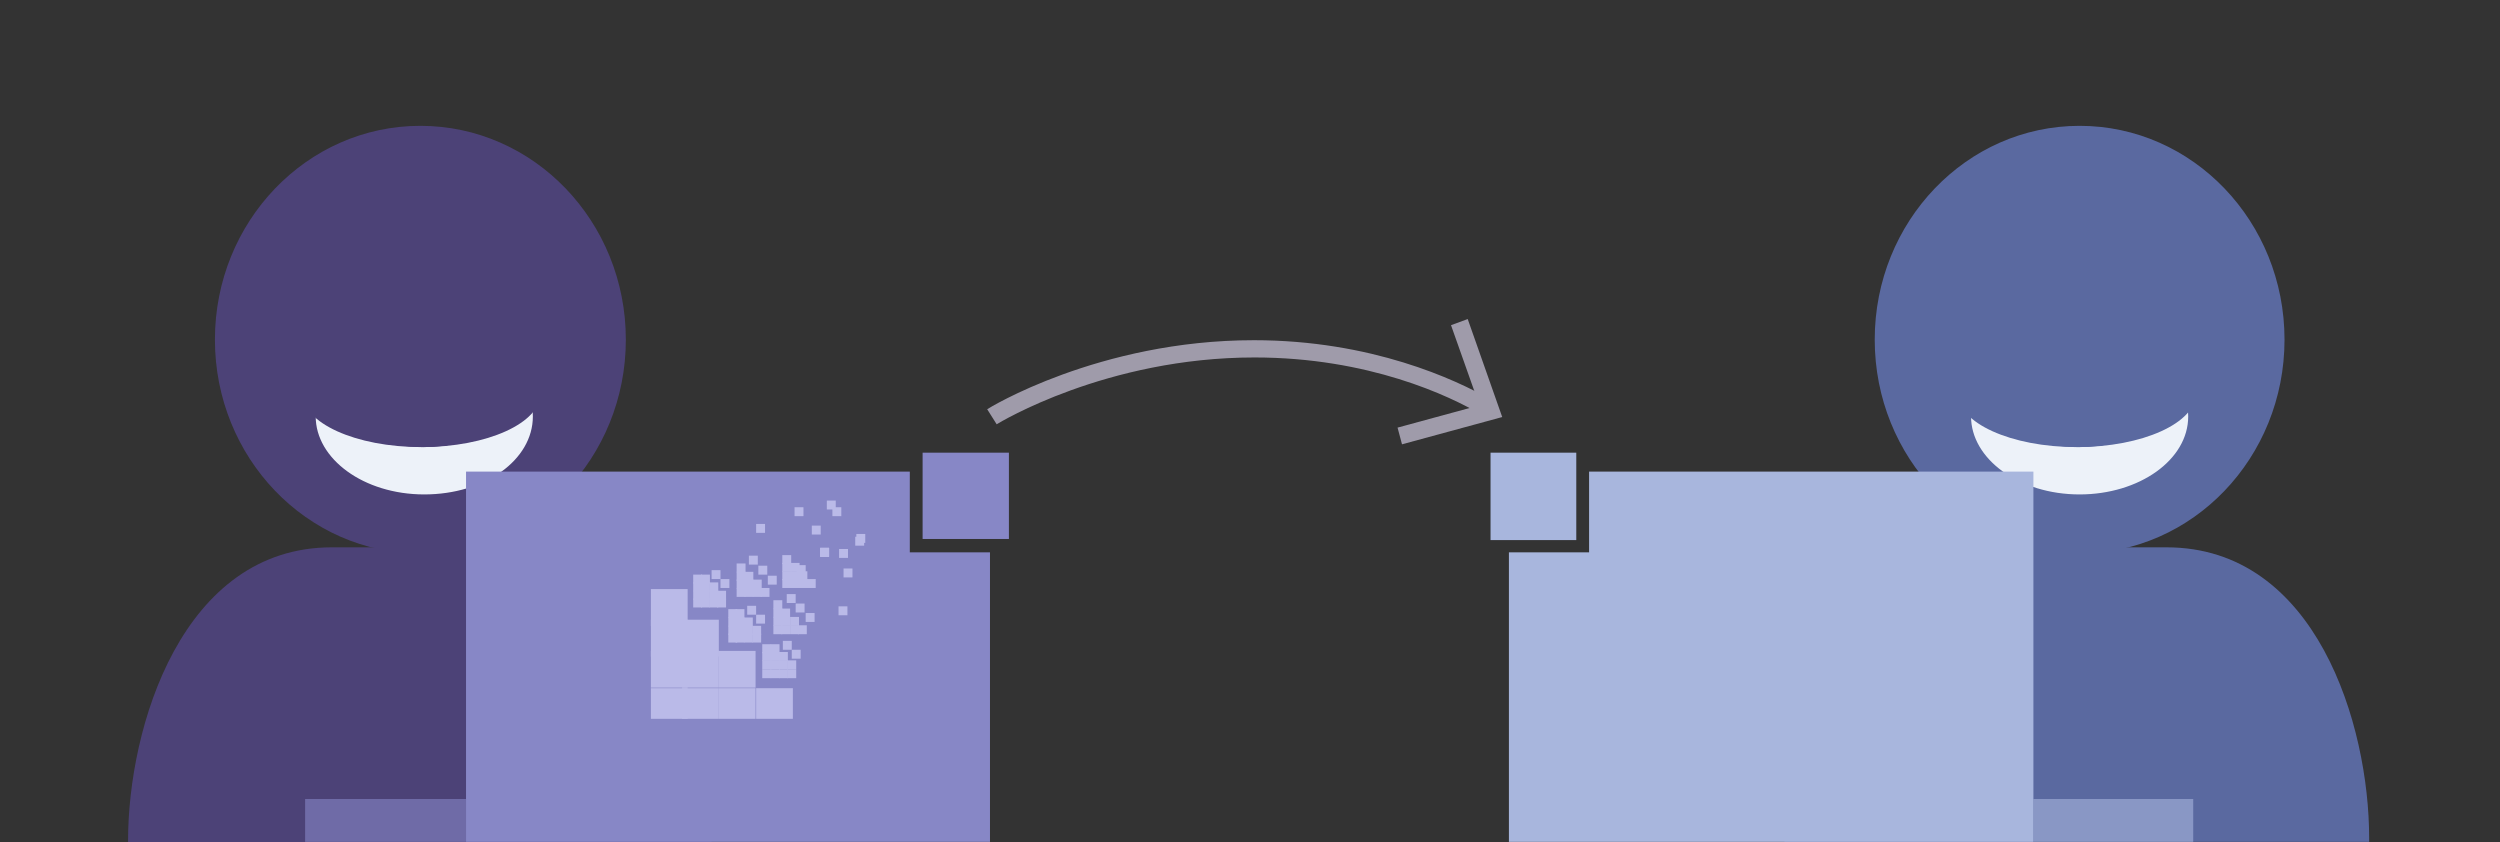 <?xml version="1.0" encoding="utf-8"?>
<!-- Generator: Adobe Illustrator 19.2.0, SVG Export Plug-In . SVG Version: 6.00 Build 0)  -->
<svg version="1.1" id="Layer_1" xmlns="http://www.w3.org/2000/svg" xmlns:xlink="http://www.w3.org/1999/xlink" x="0px" y="0px"
	 viewBox="0 0 449 151.3" style="enable-background:new 0 0 449 151.3;" xml:space="preserve">
<rect x="0" y="0" width="449" height="151.3" fill="#333333" stroke="none"/>
<style type="text/css">
	.st0{fill:#4C4277;}
	.st1{opacity:0.6;fill:#8787C6;enable-background:new    ;}
	.st2{fill:#5A69A0;}
	.st3{opacity:0.6;fill:#A8B6DD;enable-background:new    ;}
	.st4{fill:#9F9BAA;}
	.st5{fill:#EDF2F9;}
	.st6{fill:#8787C6;}
	.st7{fill:#BABAE8;}
	.st8{clip-path:url(#SVGID_3_);fill:#BABAE8;}
	.st9{fill:#A8B6DD;}
</style>
<path class="st0" d="M127.8,150.3c0-19.9-9.8-52-36.4-52H59.6c-26.9,0-36.6,32.3-36.6,52.7v0.4h104.8v-1.2"/>
<polyline class="st1" points="83.7,143.5 54.8,143.5 54.8,151.2 83.7,151.2 83.7,143.5 "/>
<polyline class="st0" points="120.2,143.5 83.7,143.5 83.7,151.2 120.2,151.2 120.2,143.5 "/>
<ellipse class="st2" cx="373.5" cy="61" rx="36.8" ry="38.4"/>
<path class="st2" d="M320.5,149.9c0-19.9,10-51.6,36.6-51.6h32c26.9,0,36.4,31.9,36.4,52.2v0.7h-105V149.9"/>
<polyline class="st3" points="393.9,143.5 365.2,143.5 365.2,151.2 393.9,151.2 393.9,143.5 "/>
<path class="st4" d="M179,76.2L179,76.2c0.5-0.3,19.7-12,46.3-12c20.5,0,35.1,6.9,40.8,10.3l1.5-2.8c-6.1-3.5-21.3-10.6-42.4-10.6
	c-27.9,0-47.8,12.3-47.9,12.4L179,76.2L179,76.2z"/>
<polygon class="st4" points="251.8,79.8 251,76.8 265.7,72.8 260.6,58.4 263.6,57.3 269.8,74.9 "/>
<ellipse class="st0" cx="75.5" cy="61" rx="36.9" ry="38.4"/>
<g>
	<path class="st5" d="M94.5,70.1c-2.1,5.8-9.4,10.2-18.4,10.2s-16.3-4.4-18.4-10.2c-0.8,1.5-1,3-1,4.7c0,7.6,8.6,14,19.5,14
		s19.5-6.2,19.5-14C95.7,73.1,95.3,71.6,94.5,70.1z"/>
</g>
<ellipse class="st0" cx="75.7" cy="70.6" rx="21.4" ry="9.7"/>
<g>
	<path class="st5" d="M391.8,70.1c-2.1,5.8-9.4,10.2-18.4,10.2c-9,0-16.3-4.4-18.4-10.2c-0.8,1.5-1,3-1,4.7c0,7.6,8.6,14,19.5,14
		c10.7,0,19.5-6.2,19.5-14C393,73.1,392.5,71.6,391.8,70.1z"/>
</g>
<ellipse class="st2" cx="373" cy="70.6" rx="21.4" ry="9.7"/>
<rect x="165.7" y="81.3" class="st6" width="15.5" height="15.5"/>
<g>
	<polygon class="st6" points="163.4,99.2 163.4,97.8 163.4,84.7 83.7,84.7 83.7,151.2 177.8,151.2 177.8,99.2 164.9,99.2 	"/>
</g>
<rect x="116.9" y="105.8" class="st7" width="6.6" height="6.6"/>
<rect x="116.9" y="111.3" class="st7" width="6.6" height="6.6"/>
<rect x="116.9" y="116.9" class="st7" width="6.6" height="6.6"/>
<rect x="116.9" y="123.6" class="st7" width="6.6" height="5.5"/>
<rect x="124.5" y="103.2" class="st7" width="1.6" height="1.6"/>
<rect x="124.5" y="104.6" class="st7" width="1.6" height="1.6"/>
<rect x="124.5" y="106.1" class="st7" width="1.6" height="1.6"/>
<rect x="124.5" y="107.5" class="st7" width="1.6" height="1.6"/>
<rect x="125.9" y="103.2" class="st7" width="1.6" height="1.6"/>
<rect x="125.9" y="104.6" class="st7" width="1.6" height="1.6"/>
<rect x="125.9" y="106.1" class="st7" width="1.6" height="1.6"/>
<rect x="125.9" y="107.5" class="st7" width="1.6" height="1.6"/>
<rect x="127.8" y="102.4" class="st7" width="1.6" height="1.6"/>
<rect x="127.4" y="104.6" class="st7" width="1.6" height="1.6"/>
<rect x="127.4" y="106.1" class="st7" width="1.6" height="1.6"/>
<rect x="127.4" y="107.5" class="st7" width="1.6" height="1.6"/>
<rect x="135.8" y="94.1" class="st7" width="1.6" height="1.6"/>
<rect x="129.4" y="104" class="st7" width="1.6" height="1.6"/>
<rect x="128.8" y="106.1" class="st7" width="1.6" height="1.6"/>
<rect x="128.8" y="107.5" class="st7" width="1.6" height="1.6"/>
<rect x="122.5" y="111.3" class="st7" width="6.6" height="6.6"/>
<rect x="122.5" y="116.9" class="st7" width="6.6" height="6.6"/>
<rect x="122.5" y="123.6" class="st7" width="6.6" height="5.5"/>
<rect x="132.3" y="101.2" class="st7" width="1.6" height="1.6"/>
<rect x="132.3" y="102.7" class="st7" width="1.6" height="1.6"/>
<rect x="132.3" y="104.1" class="st7" width="1.6" height="1.6"/>
<rect x="132.3" y="105.6" class="st7" width="1.6" height="1.6"/>
<rect x="134.5" y="99.8" class="st7" width="1.6" height="1.6"/>
<rect x="133.7" y="102.7" class="st7" width="1.6" height="1.6"/>
<rect x="133.7" y="104.1" class="st7" width="1.6" height="1.6"/>
<rect x="133.7" y="105.6" class="st7" width="1.6" height="1.6"/>
<rect x="142.7" y="91.1" class="st7" width="1.6" height="1.6"/>
<rect x="136.2" y="101.6" class="st7" width="1.6" height="1.6"/>
<rect x="135.2" y="104.1" class="st7" width="1.6" height="1.6"/>
<rect x="135.2" y="105.6" class="st7" width="1.6" height="1.6"/>
<rect x="149.5" y="91.1" class="st7" width="1.6" height="1.6"/>
<rect x="145.8" y="94.4" class="st7" width="1.6" height="1.6"/>
<rect x="137.9" y="103.4" class="st7" width="1.6" height="1.6"/>
<rect x="136.6" y="105.6" class="st7" width="1.6" height="1.6"/>
<rect x="130.8" y="109.4" class="st7" width="1.6" height="1.6"/>
<rect x="130.8" y="110.9" class="st7" width="1.6" height="1.6"/>
<rect x="130.8" y="112.4" class="st7" width="1.6" height="1.6"/>
<rect x="130.8" y="113.8" class="st7" width="1.6" height="1.6"/>
<rect x="132.1" y="109.4" class="st7" width="1.6" height="1.6"/>
<rect x="132.1" y="110.9" class="st7" width="1.6" height="1.6"/>
<rect x="132.1" y="112.4" class="st7" width="1.6" height="1.6"/>
<rect x="132.1" y="113.8" class="st7" width="1.6" height="1.6"/>
<rect x="134.2" y="108.8" class="st7" width="1.6" height="1.6"/>
<rect x="133.6" y="110.9" class="st7" width="1.6" height="1.6"/>
<rect x="133.6" y="112.4" class="st7" width="1.6" height="1.6"/>
<rect x="133.6" y="113.8" class="st7" width="1.6" height="1.6"/>
<rect x="143.1" y="101.5" class="st7" width="1.6" height="1.6"/>
<rect x="135.8" y="110.4" class="st7" width="1.6" height="1.6"/>
<rect x="135.1" y="112.4" class="st7" width="1.6" height="1.6"/>
<rect x="135.1" y="113.8" class="st7" width="1.6" height="1.6"/>
<rect x="129.1" y="116.9" class="st7" width="6.6" height="6.6"/>
<rect x="129.1" y="123.6" class="st7" width="6.6" height="5.5"/>
<rect x="140.5" y="99.7" class="st7" width="1.6" height="1.6"/>
<rect x="140.5" y="101.1" class="st7" width="1.6" height="1.6"/>
<rect x="140.5" y="102.6" class="st7" width="1.6" height="1.6"/>
<rect x="140.5" y="104" class="st7" width="1.6" height="1.6"/>
<rect x="148.5" y="89.9" class="st7" width="1.6" height="1.6"/>
<rect x="142" y="101.1" class="st7" width="1.6" height="1.6"/>
<rect x="142" y="102.6" class="st7" width="1.6" height="1.6"/>
<rect x="142" y="104" class="st7" width="1.6" height="1.6"/>
<rect x="147.3" y="98.4" class="st7" width="1.6" height="1.6"/>
<g>
	<g>
		<g>
			<g>
				<polyline id="SVGID_1_" class="st7" points="147.3,100 148.9,100 148.9,98.4 147.3,98.4 147.3,100 				"/>
			</g>
			<g>
				<defs>
					<polyline id="SVGID_2_" points="147.3,100 148.9,100 148.9,98.4 147.3,98.4 147.3,100 					"/>
				</defs>
				<clipPath id="SVGID_3_">
					<use xlink:href="#SVGID_2_"  style="overflow:visible;"/>
				</clipPath>
				<rect x="147.3" y="98.4" class="st8" width="1.6" height="1.6"/>
			</g>
		</g>
	</g>
</g>
<rect x="143.4" y="102.6" class="st7" width="1.6" height="1.6"/>
<rect x="143.4" y="104" class="st7" width="1.6" height="1.6"/>
<rect x="153.6" y="96.4" class="st7" width="1.6" height="1.6"/>
<rect x="144.9" y="104" class="st7" width="1.6" height="1.6"/>
<rect x="138.9" y="107.8" class="st7" width="1.6" height="1.6"/>
<rect x="138.9" y="109.3" class="st7" width="1.6" height="1.6"/>
<rect x="138.9" y="110.8" class="st7" width="1.6" height="1.6"/>
<rect x="138.9" y="112.3" class="st7" width="1.6" height="1.6"/>
<rect x="141.3" y="106.7" class="st7" width="1.6" height="1.6"/>
<rect x="140.3" y="109.3" class="st7" width="1.6" height="1.6"/>
<rect x="140.3" y="110.8" class="st7" width="1.6" height="1.6"/>
<rect x="140.3" y="112.3" class="st7" width="1.6" height="1.6"/>
<rect x="150.7" y="98.6" class="st7" width="1.6" height="1.6"/>
<rect x="142.9" y="108.4" class="st7" width="1.6" height="1.6"/>
<rect x="141.9" y="110.8" class="st7" width="1.6" height="1.6"/>
<rect x="141.9" y="112.3" class="st7" width="1.6" height="1.6"/>
<rect x="153.8" y="95.9" class="st7" width="1.6" height="1.6"/>
<rect x="151.5" y="102.1" class="st7" width="1.6" height="1.6"/>
<rect x="144.7" y="110.1" class="st7" width="1.6" height="1.6"/>
<rect x="143.3" y="112.3" class="st7" width="1.6" height="1.6"/>
<rect x="136.9" y="115.7" class="st7" width="1.6" height="1.6"/>
<rect x="136.9" y="117.1" class="st7" width="1.6" height="1.6"/>
<rect x="136.9" y="118.6" class="st7" width="1.6" height="1.6"/>
<rect x="136.9" y="120.2" class="st7" width="1.6" height="1.6"/>
<rect x="138.4" y="115.7" class="st7" width="1.6" height="1.6"/>
<rect x="138.4" y="117.1" class="st7" width="1.6" height="1.6"/>
<rect x="138.4" y="118.6" class="st7" width="1.6" height="1.6"/>
<rect x="138.4" y="120.2" class="st7" width="1.6" height="1.6"/>
<rect x="140.6" y="115.1" class="st7" width="1.6" height="1.6"/>
<rect x="139.9" y="117.1" class="st7" width="1.6" height="1.6"/>
<rect x="139.9" y="118.6" class="st7" width="1.6" height="1.6"/>
<rect x="139.9" y="120.2" class="st7" width="1.6" height="1.6"/>
<rect x="150.6" y="108.9" class="st7" width="1.6" height="1.6"/>
<rect x="142.2" y="116.7" class="st7" width="1.6" height="1.6"/>
<rect x="141.4" y="118.6" class="st7" width="1.6" height="1.6"/>
<rect x="141.4" y="120.2" class="st7" width="1.6" height="1.6"/>
<rect x="135.8" y="123.6" class="st7" width="6.6" height="5.5"/>
<polyline class="st9" points="283.1,97 267.7,97 267.7,81.3 283.1,81.3 "/>
<g>
	<polygon class="st9" points="285.4,84.7 285.4,97.8 285.4,99.2 284.2,99.2 271,99.2 271,151.2 365.2,151.2 365.2,84.7 	"/>
</g>
</svg>
